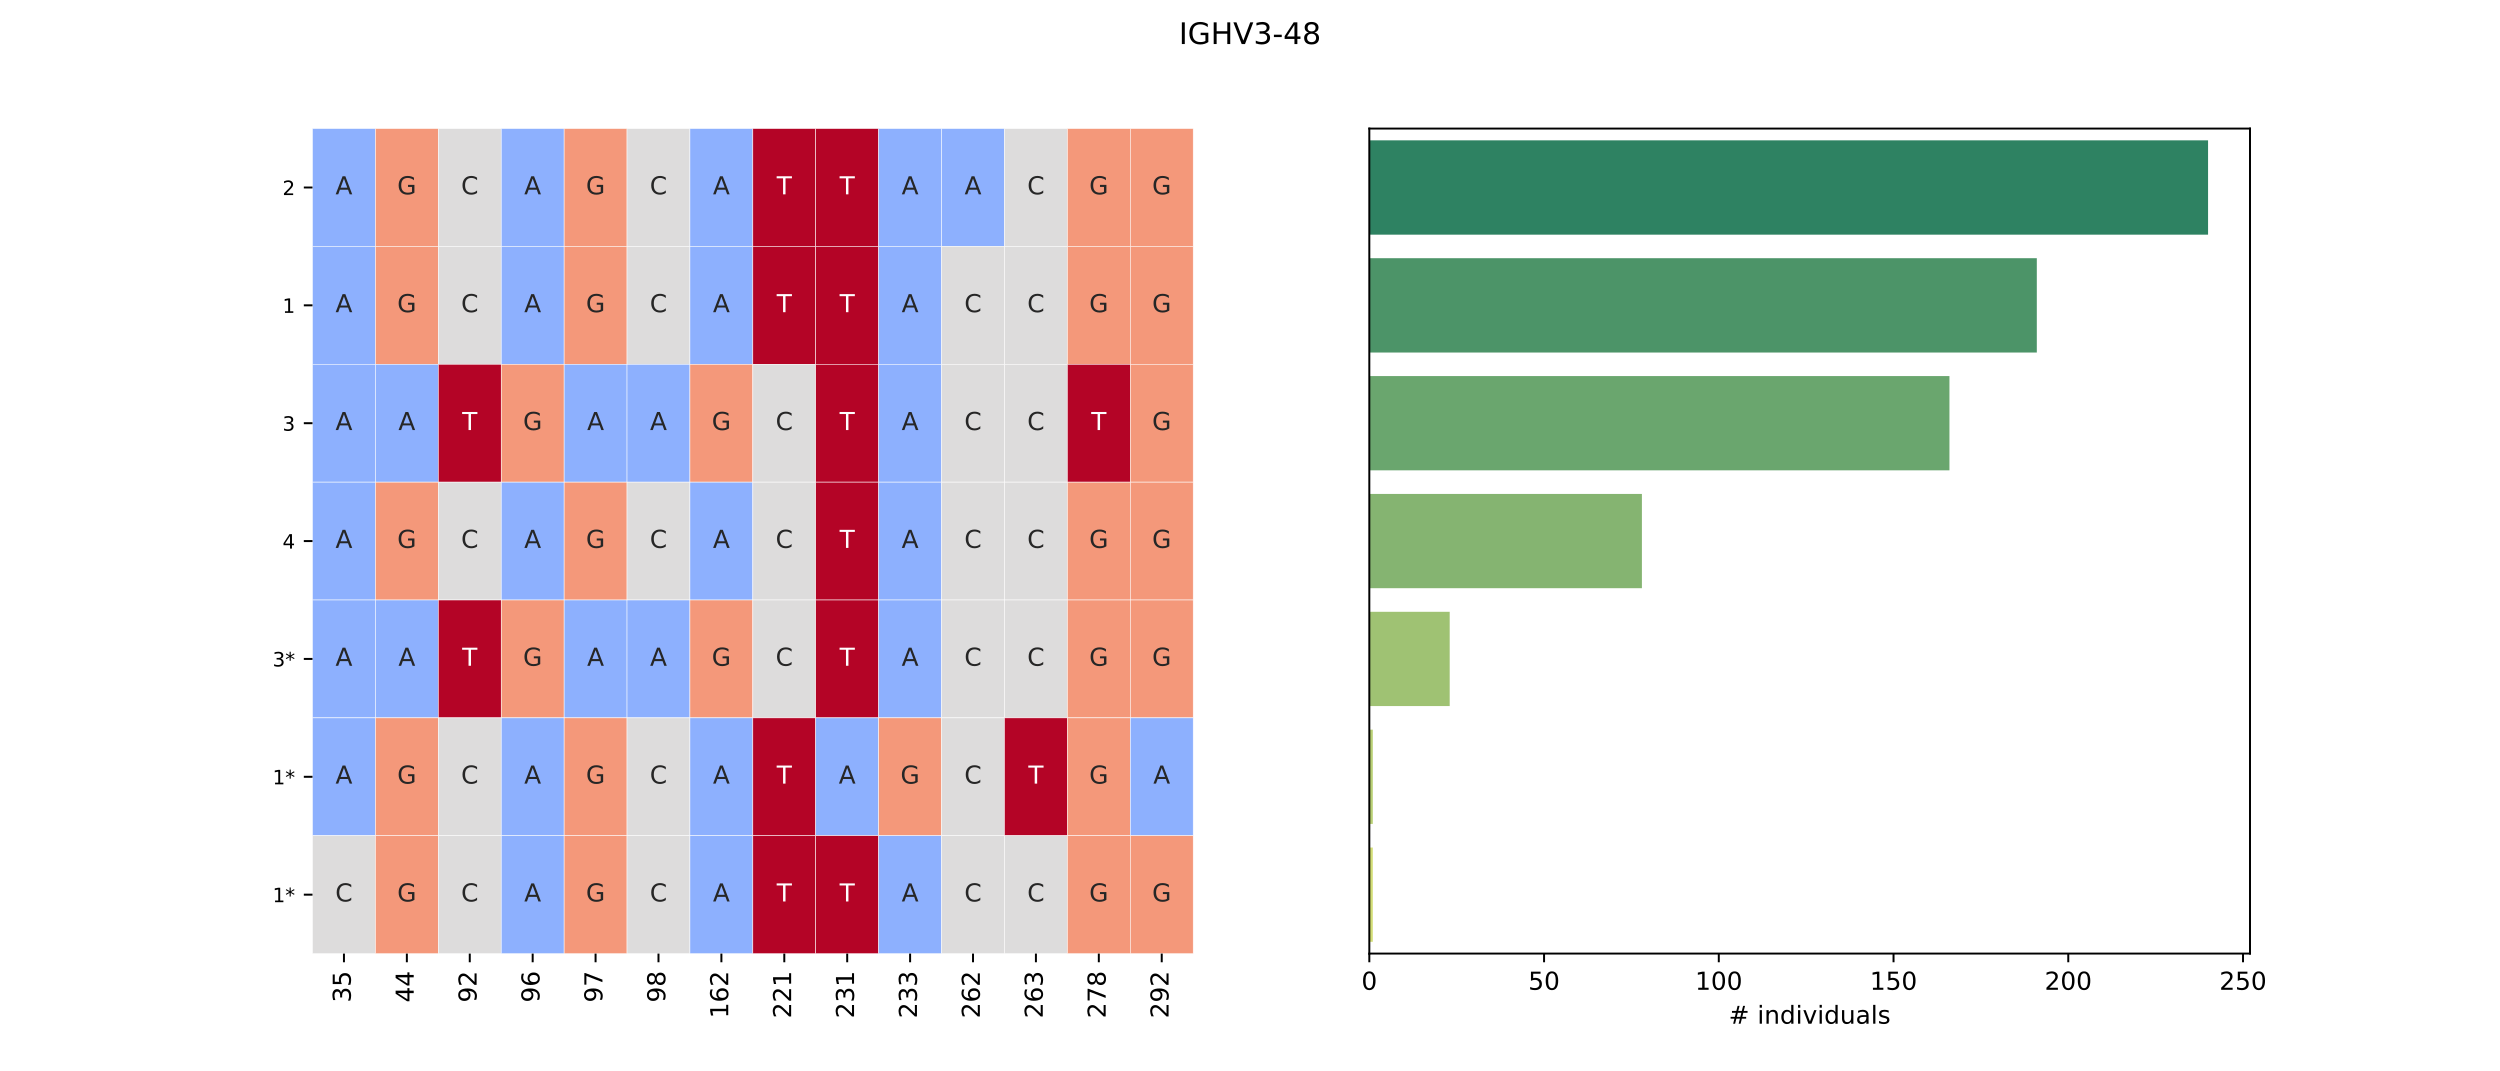<?xml version="1.0" encoding="utf-8" standalone="no"?>
<!DOCTYPE svg PUBLIC "-//W3C//DTD SVG 1.1//EN"
  "http://www.w3.org/Graphics/SVG/1.1/DTD/svg11.dtd">
<!-- Created with matplotlib (https://matplotlib.org/) -->
<svg height="432pt" version="1.1" viewBox="0 0 1008 432" width="1008pt" xmlns="http://www.w3.org/2000/svg" xmlns:xlink="http://www.w3.org/1999/xlink">
 <defs>
  <style type="text/css">*{stroke-linecap:butt;stroke-linejoin:round;}</style>
 </defs>
 <g id="figure_1">
  <g id="patch_1">
   <path d="M 0 432 
L 1008 432 
L 1008 0 
L 0 0 
z
" style="fill:#ffffff;"/>
  </g>
  <g id="axes_1">
   <g id="patch_2">
    <path d="M 126 384.48 
L 481.091 384.48 
L 481.091 51.84 
L 126 51.84 
z
" style="fill:#ffffff;"/>
   </g>
   <g id="QuadMesh_1">
    <path clip-path="url(#pf10fb136f9)" d="M 126 51.84 
L 151.364 51.84 
L 151.364 99.36 
L 126 99.36 
L 126 51.84 
" style="fill:#8db0fe;stroke:#ffffff;stroke-width:0.2;"/>
    <path clip-path="url(#pf10fb136f9)" d="M 151.364 51.84 
L 176.727 51.84 
L 176.727 99.36 
L 151.364 99.36 
L 151.364 51.84 
" style="fill:#f4987a;stroke:#ffffff;stroke-width:0.2;"/>
    <path clip-path="url(#pf10fb136f9)" d="M 176.727 51.84 
L 202.091 51.84 
L 202.091 99.36 
L 176.727 99.36 
L 176.727 51.84 
" style="fill:#dddcdc;stroke:#ffffff;stroke-width:0.2;"/>
    <path clip-path="url(#pf10fb136f9)" d="M 202.091 51.84 
L 227.455 51.84 
L 227.455 99.36 
L 202.091 99.36 
L 202.091 51.84 
" style="fill:#8db0fe;stroke:#ffffff;stroke-width:0.2;"/>
    <path clip-path="url(#pf10fb136f9)" d="M 227.455 51.84 
L 252.818 51.84 
L 252.818 99.36 
L 227.455 99.36 
L 227.455 51.84 
" style="fill:#f4987a;stroke:#ffffff;stroke-width:0.2;"/>
    <path clip-path="url(#pf10fb136f9)" d="M 252.818 51.84 
L 278.182 51.84 
L 278.182 99.36 
L 252.818 99.36 
L 252.818 51.84 
" style="fill:#dddcdc;stroke:#ffffff;stroke-width:0.2;"/>
    <path clip-path="url(#pf10fb136f9)" d="M 278.182 51.84 
L 303.545 51.84 
L 303.545 99.36 
L 278.182 99.36 
L 278.182 51.84 
" style="fill:#8db0fe;stroke:#ffffff;stroke-width:0.2;"/>
    <path clip-path="url(#pf10fb136f9)" d="M 303.545 51.84 
L 328.909 51.84 
L 328.909 99.36 
L 303.545 99.36 
L 303.545 51.84 
" style="fill:#b40426;stroke:#ffffff;stroke-width:0.2;"/>
    <path clip-path="url(#pf10fb136f9)" d="M 328.909 51.84 
L 354.273 51.84 
L 354.273 99.36 
L 328.909 99.36 
L 328.909 51.84 
" style="fill:#b40426;stroke:#ffffff;stroke-width:0.2;"/>
    <path clip-path="url(#pf10fb136f9)" d="M 354.273 51.84 
L 379.636 51.84 
L 379.636 99.36 
L 354.273 99.36 
L 354.273 51.84 
" style="fill:#8db0fe;stroke:#ffffff;stroke-width:0.2;"/>
    <path clip-path="url(#pf10fb136f9)" d="M 379.636 51.84 
L 405 51.84 
L 405 99.36 
L 379.636 99.36 
L 379.636 51.84 
" style="fill:#8db0fe;stroke:#ffffff;stroke-width:0.2;"/>
    <path clip-path="url(#pf10fb136f9)" d="M 405 51.84 
L 430.364 51.84 
L 430.364 99.36 
L 405 99.36 
L 405 51.84 
" style="fill:#dddcdc;stroke:#ffffff;stroke-width:0.2;"/>
    <path clip-path="url(#pf10fb136f9)" d="M 430.364 51.84 
L 455.727 51.84 
L 455.727 99.36 
L 430.364 99.36 
L 430.364 51.84 
" style="fill:#f4987a;stroke:#ffffff;stroke-width:0.2;"/>
    <path clip-path="url(#pf10fb136f9)" d="M 455.727 51.84 
L 481.091 51.84 
L 481.091 99.36 
L 455.727 99.36 
L 455.727 51.84 
" style="fill:#f4987a;stroke:#ffffff;stroke-width:0.2;"/>
    <path clip-path="url(#pf10fb136f9)" d="M 126 99.36 
L 151.364 99.36 
L 151.364 146.88 
L 126 146.88 
L 126 99.36 
" style="fill:#8db0fe;stroke:#ffffff;stroke-width:0.2;"/>
    <path clip-path="url(#pf10fb136f9)" d="M 151.364 99.36 
L 176.727 99.36 
L 176.727 146.88 
L 151.364 146.88 
L 151.364 99.36 
" style="fill:#f4987a;stroke:#ffffff;stroke-width:0.2;"/>
    <path clip-path="url(#pf10fb136f9)" d="M 176.727 99.36 
L 202.091 99.36 
L 202.091 146.88 
L 176.727 146.88 
L 176.727 99.36 
" style="fill:#dddcdc;stroke:#ffffff;stroke-width:0.2;"/>
    <path clip-path="url(#pf10fb136f9)" d="M 202.091 99.36 
L 227.455 99.36 
L 227.455 146.88 
L 202.091 146.88 
L 202.091 99.36 
" style="fill:#8db0fe;stroke:#ffffff;stroke-width:0.2;"/>
    <path clip-path="url(#pf10fb136f9)" d="M 227.455 99.36 
L 252.818 99.36 
L 252.818 146.88 
L 227.455 146.88 
L 227.455 99.36 
" style="fill:#f4987a;stroke:#ffffff;stroke-width:0.2;"/>
    <path clip-path="url(#pf10fb136f9)" d="M 252.818 99.36 
L 278.182 99.36 
L 278.182 146.88 
L 252.818 146.88 
L 252.818 99.36 
" style="fill:#dddcdc;stroke:#ffffff;stroke-width:0.2;"/>
    <path clip-path="url(#pf10fb136f9)" d="M 278.182 99.36 
L 303.545 99.36 
L 303.545 146.88 
L 278.182 146.88 
L 278.182 99.36 
" style="fill:#8db0fe;stroke:#ffffff;stroke-width:0.2;"/>
    <path clip-path="url(#pf10fb136f9)" d="M 303.545 99.36 
L 328.909 99.36 
L 328.909 146.88 
L 303.545 146.88 
L 303.545 99.36 
" style="fill:#b40426;stroke:#ffffff;stroke-width:0.2;"/>
    <path clip-path="url(#pf10fb136f9)" d="M 328.909 99.36 
L 354.273 99.36 
L 354.273 146.88 
L 328.909 146.88 
L 328.909 99.36 
" style="fill:#b40426;stroke:#ffffff;stroke-width:0.2;"/>
    <path clip-path="url(#pf10fb136f9)" d="M 354.273 99.36 
L 379.636 99.36 
L 379.636 146.88 
L 354.273 146.88 
L 354.273 99.36 
" style="fill:#8db0fe;stroke:#ffffff;stroke-width:0.2;"/>
    <path clip-path="url(#pf10fb136f9)" d="M 379.636 99.36 
L 405 99.36 
L 405 146.88 
L 379.636 146.88 
L 379.636 99.36 
" style="fill:#dddcdc;stroke:#ffffff;stroke-width:0.2;"/>
    <path clip-path="url(#pf10fb136f9)" d="M 405 99.36 
L 430.364 99.36 
L 430.364 146.88 
L 405 146.88 
L 405 99.36 
" style="fill:#dddcdc;stroke:#ffffff;stroke-width:0.2;"/>
    <path clip-path="url(#pf10fb136f9)" d="M 430.364 99.36 
L 455.727 99.36 
L 455.727 146.88 
L 430.364 146.88 
L 430.364 99.36 
" style="fill:#f4987a;stroke:#ffffff;stroke-width:0.2;"/>
    <path clip-path="url(#pf10fb136f9)" d="M 455.727 99.36 
L 481.091 99.36 
L 481.091 146.88 
L 455.727 146.88 
L 455.727 99.36 
" style="fill:#f4987a;stroke:#ffffff;stroke-width:0.2;"/>
    <path clip-path="url(#pf10fb136f9)" d="M 126 146.88 
L 151.364 146.88 
L 151.364 194.4 
L 126 194.4 
L 126 146.88 
" style="fill:#8db0fe;stroke:#ffffff;stroke-width:0.2;"/>
    <path clip-path="url(#pf10fb136f9)" d="M 151.364 146.88 
L 176.727 146.88 
L 176.727 194.4 
L 151.364 194.4 
L 151.364 146.88 
" style="fill:#8db0fe;stroke:#ffffff;stroke-width:0.2;"/>
    <path clip-path="url(#pf10fb136f9)" d="M 176.727 146.88 
L 202.091 146.88 
L 202.091 194.4 
L 176.727 194.4 
L 176.727 146.88 
" style="fill:#b40426;stroke:#ffffff;stroke-width:0.2;"/>
    <path clip-path="url(#pf10fb136f9)" d="M 202.091 146.88 
L 227.455 146.88 
L 227.455 194.4 
L 202.091 194.4 
L 202.091 146.88 
" style="fill:#f4987a;stroke:#ffffff;stroke-width:0.2;"/>
    <path clip-path="url(#pf10fb136f9)" d="M 227.455 146.88 
L 252.818 146.88 
L 252.818 194.4 
L 227.455 194.4 
L 227.455 146.88 
" style="fill:#8db0fe;stroke:#ffffff;stroke-width:0.2;"/>
    <path clip-path="url(#pf10fb136f9)" d="M 252.818 146.88 
L 278.182 146.88 
L 278.182 194.4 
L 252.818 194.4 
L 252.818 146.88 
" style="fill:#8db0fe;stroke:#ffffff;stroke-width:0.2;"/>
    <path clip-path="url(#pf10fb136f9)" d="M 278.182 146.88 
L 303.545 146.88 
L 303.545 194.4 
L 278.182 194.4 
L 278.182 146.88 
" style="fill:#f4987a;stroke:#ffffff;stroke-width:0.2;"/>
    <path clip-path="url(#pf10fb136f9)" d="M 303.545 146.88 
L 328.909 146.88 
L 328.909 194.4 
L 303.545 194.4 
L 303.545 146.88 
" style="fill:#dddcdc;stroke:#ffffff;stroke-width:0.2;"/>
    <path clip-path="url(#pf10fb136f9)" d="M 328.909 146.88 
L 354.273 146.88 
L 354.273 194.4 
L 328.909 194.4 
L 328.909 146.88 
" style="fill:#b40426;stroke:#ffffff;stroke-width:0.2;"/>
    <path clip-path="url(#pf10fb136f9)" d="M 354.273 146.88 
L 379.636 146.88 
L 379.636 194.4 
L 354.273 194.4 
L 354.273 146.88 
" style="fill:#8db0fe;stroke:#ffffff;stroke-width:0.2;"/>
    <path clip-path="url(#pf10fb136f9)" d="M 379.636 146.88 
L 405 146.88 
L 405 194.4 
L 379.636 194.4 
L 379.636 146.88 
" style="fill:#dddcdc;stroke:#ffffff;stroke-width:0.2;"/>
    <path clip-path="url(#pf10fb136f9)" d="M 405 146.88 
L 430.364 146.88 
L 430.364 194.4 
L 405 194.4 
L 405 146.88 
" style="fill:#dddcdc;stroke:#ffffff;stroke-width:0.2;"/>
    <path clip-path="url(#pf10fb136f9)" d="M 430.364 146.88 
L 455.727 146.88 
L 455.727 194.4 
L 430.364 194.4 
L 430.364 146.88 
" style="fill:#b40426;stroke:#ffffff;stroke-width:0.2;"/>
    <path clip-path="url(#pf10fb136f9)" d="M 455.727 146.88 
L 481.091 146.88 
L 481.091 194.4 
L 455.727 194.4 
L 455.727 146.88 
" style="fill:#f4987a;stroke:#ffffff;stroke-width:0.2;"/>
    <path clip-path="url(#pf10fb136f9)" d="M 126 194.4 
L 151.364 194.4 
L 151.364 241.92 
L 126 241.92 
L 126 194.4 
" style="fill:#8db0fe;stroke:#ffffff;stroke-width:0.2;"/>
    <path clip-path="url(#pf10fb136f9)" d="M 151.364 194.4 
L 176.727 194.4 
L 176.727 241.92 
L 151.364 241.92 
L 151.364 194.4 
" style="fill:#f4987a;stroke:#ffffff;stroke-width:0.2;"/>
    <path clip-path="url(#pf10fb136f9)" d="M 176.727 194.4 
L 202.091 194.4 
L 202.091 241.92 
L 176.727 241.92 
L 176.727 194.4 
" style="fill:#dddcdc;stroke:#ffffff;stroke-width:0.2;"/>
    <path clip-path="url(#pf10fb136f9)" d="M 202.091 194.4 
L 227.455 194.4 
L 227.455 241.92 
L 202.091 241.92 
L 202.091 194.4 
" style="fill:#8db0fe;stroke:#ffffff;stroke-width:0.2;"/>
    <path clip-path="url(#pf10fb136f9)" d="M 227.455 194.4 
L 252.818 194.4 
L 252.818 241.92 
L 227.455 241.92 
L 227.455 194.4 
" style="fill:#f4987a;stroke:#ffffff;stroke-width:0.2;"/>
    <path clip-path="url(#pf10fb136f9)" d="M 252.818 194.4 
L 278.182 194.4 
L 278.182 241.92 
L 252.818 241.92 
L 252.818 194.4 
" style="fill:#dddcdc;stroke:#ffffff;stroke-width:0.2;"/>
    <path clip-path="url(#pf10fb136f9)" d="M 278.182 194.4 
L 303.545 194.4 
L 303.545 241.92 
L 278.182 241.92 
L 278.182 194.4 
" style="fill:#8db0fe;stroke:#ffffff;stroke-width:0.2;"/>
    <path clip-path="url(#pf10fb136f9)" d="M 303.545 194.4 
L 328.909 194.4 
L 328.909 241.92 
L 303.545 241.92 
L 303.545 194.4 
" style="fill:#dddcdc;stroke:#ffffff;stroke-width:0.2;"/>
    <path clip-path="url(#pf10fb136f9)" d="M 328.909 194.4 
L 354.273 194.4 
L 354.273 241.92 
L 328.909 241.92 
L 328.909 194.4 
" style="fill:#b40426;stroke:#ffffff;stroke-width:0.2;"/>
    <path clip-path="url(#pf10fb136f9)" d="M 354.273 194.4 
L 379.636 194.4 
L 379.636 241.92 
L 354.273 241.92 
L 354.273 194.4 
" style="fill:#8db0fe;stroke:#ffffff;stroke-width:0.2;"/>
    <path clip-path="url(#pf10fb136f9)" d="M 379.636 194.4 
L 405 194.4 
L 405 241.92 
L 379.636 241.92 
L 379.636 194.4 
" style="fill:#dddcdc;stroke:#ffffff;stroke-width:0.2;"/>
    <path clip-path="url(#pf10fb136f9)" d="M 405 194.4 
L 430.364 194.4 
L 430.364 241.92 
L 405 241.92 
L 405 194.4 
" style="fill:#dddcdc;stroke:#ffffff;stroke-width:0.2;"/>
    <path clip-path="url(#pf10fb136f9)" d="M 430.364 194.4 
L 455.727 194.4 
L 455.727 241.92 
L 430.364 241.92 
L 430.364 194.4 
" style="fill:#f4987a;stroke:#ffffff;stroke-width:0.2;"/>
    <path clip-path="url(#pf10fb136f9)" d="M 455.727 194.4 
L 481.091 194.4 
L 481.091 241.92 
L 455.727 241.92 
L 455.727 194.4 
" style="fill:#f4987a;stroke:#ffffff;stroke-width:0.2;"/>
    <path clip-path="url(#pf10fb136f9)" d="M 126 241.92 
L 151.364 241.92 
L 151.364 289.44 
L 126 289.44 
L 126 241.92 
" style="fill:#8db0fe;stroke:#ffffff;stroke-width:0.2;"/>
    <path clip-path="url(#pf10fb136f9)" d="M 151.364 241.92 
L 176.727 241.92 
L 176.727 289.44 
L 151.364 289.44 
L 151.364 241.92 
" style="fill:#8db0fe;stroke:#ffffff;stroke-width:0.2;"/>
    <path clip-path="url(#pf10fb136f9)" d="M 176.727 241.92 
L 202.091 241.92 
L 202.091 289.44 
L 176.727 289.44 
L 176.727 241.92 
" style="fill:#b40426;stroke:#ffffff;stroke-width:0.2;"/>
    <path clip-path="url(#pf10fb136f9)" d="M 202.091 241.92 
L 227.455 241.92 
L 227.455 289.44 
L 202.091 289.44 
L 202.091 241.92 
" style="fill:#f4987a;stroke:#ffffff;stroke-width:0.2;"/>
    <path clip-path="url(#pf10fb136f9)" d="M 227.455 241.92 
L 252.818 241.92 
L 252.818 289.44 
L 227.455 289.44 
L 227.455 241.92 
" style="fill:#8db0fe;stroke:#ffffff;stroke-width:0.2;"/>
    <path clip-path="url(#pf10fb136f9)" d="M 252.818 241.92 
L 278.182 241.92 
L 278.182 289.44 
L 252.818 289.44 
L 252.818 241.92 
" style="fill:#8db0fe;stroke:#ffffff;stroke-width:0.2;"/>
    <path clip-path="url(#pf10fb136f9)" d="M 278.182 241.92 
L 303.545 241.92 
L 303.545 289.44 
L 278.182 289.44 
L 278.182 241.92 
" style="fill:#f4987a;stroke:#ffffff;stroke-width:0.2;"/>
    <path clip-path="url(#pf10fb136f9)" d="M 303.545 241.92 
L 328.909 241.92 
L 328.909 289.44 
L 303.545 289.44 
L 303.545 241.92 
" style="fill:#dddcdc;stroke:#ffffff;stroke-width:0.2;"/>
    <path clip-path="url(#pf10fb136f9)" d="M 328.909 241.92 
L 354.273 241.92 
L 354.273 289.44 
L 328.909 289.44 
L 328.909 241.92 
" style="fill:#b40426;stroke:#ffffff;stroke-width:0.2;"/>
    <path clip-path="url(#pf10fb136f9)" d="M 354.273 241.92 
L 379.636 241.92 
L 379.636 289.44 
L 354.273 289.44 
L 354.273 241.92 
" style="fill:#8db0fe;stroke:#ffffff;stroke-width:0.2;"/>
    <path clip-path="url(#pf10fb136f9)" d="M 379.636 241.92 
L 405 241.92 
L 405 289.44 
L 379.636 289.44 
L 379.636 241.92 
" style="fill:#dddcdc;stroke:#ffffff;stroke-width:0.2;"/>
    <path clip-path="url(#pf10fb136f9)" d="M 405 241.92 
L 430.364 241.92 
L 430.364 289.44 
L 405 289.44 
L 405 241.92 
" style="fill:#dddcdc;stroke:#ffffff;stroke-width:0.2;"/>
    <path clip-path="url(#pf10fb136f9)" d="M 430.364 241.92 
L 455.727 241.92 
L 455.727 289.44 
L 430.364 289.44 
L 430.364 241.92 
" style="fill:#f4987a;stroke:#ffffff;stroke-width:0.2;"/>
    <path clip-path="url(#pf10fb136f9)" d="M 455.727 241.92 
L 481.091 241.92 
L 481.091 289.44 
L 455.727 289.44 
L 455.727 241.92 
" style="fill:#f4987a;stroke:#ffffff;stroke-width:0.2;"/>
    <path clip-path="url(#pf10fb136f9)" d="M 126 289.44 
L 151.364 289.44 
L 151.364 336.96 
L 126 336.96 
L 126 289.44 
" style="fill:#8db0fe;stroke:#ffffff;stroke-width:0.2;"/>
    <path clip-path="url(#pf10fb136f9)" d="M 151.364 289.44 
L 176.727 289.44 
L 176.727 336.96 
L 151.364 336.96 
L 151.364 289.44 
" style="fill:#f4987a;stroke:#ffffff;stroke-width:0.2;"/>
    <path clip-path="url(#pf10fb136f9)" d="M 176.727 289.44 
L 202.091 289.44 
L 202.091 336.96 
L 176.727 336.96 
L 176.727 289.44 
" style="fill:#dddcdc;stroke:#ffffff;stroke-width:0.2;"/>
    <path clip-path="url(#pf10fb136f9)" d="M 202.091 289.44 
L 227.455 289.44 
L 227.455 336.96 
L 202.091 336.96 
L 202.091 289.44 
" style="fill:#8db0fe;stroke:#ffffff;stroke-width:0.2;"/>
    <path clip-path="url(#pf10fb136f9)" d="M 227.455 289.44 
L 252.818 289.44 
L 252.818 336.96 
L 227.455 336.96 
L 227.455 289.44 
" style="fill:#f4987a;stroke:#ffffff;stroke-width:0.2;"/>
    <path clip-path="url(#pf10fb136f9)" d="M 252.818 289.44 
L 278.182 289.44 
L 278.182 336.96 
L 252.818 336.96 
L 252.818 289.44 
" style="fill:#dddcdc;stroke:#ffffff;stroke-width:0.2;"/>
    <path clip-path="url(#pf10fb136f9)" d="M 278.182 289.44 
L 303.545 289.44 
L 303.545 336.96 
L 278.182 336.96 
L 278.182 289.44 
" style="fill:#8db0fe;stroke:#ffffff;stroke-width:0.2;"/>
    <path clip-path="url(#pf10fb136f9)" d="M 303.545 289.44 
L 328.909 289.44 
L 328.909 336.96 
L 303.545 336.96 
L 303.545 289.44 
" style="fill:#b40426;stroke:#ffffff;stroke-width:0.2;"/>
    <path clip-path="url(#pf10fb136f9)" d="M 328.909 289.44 
L 354.273 289.44 
L 354.273 336.96 
L 328.909 336.96 
L 328.909 289.44 
" style="fill:#8db0fe;stroke:#ffffff;stroke-width:0.2;"/>
    <path clip-path="url(#pf10fb136f9)" d="M 354.273 289.44 
L 379.636 289.44 
L 379.636 336.96 
L 354.273 336.96 
L 354.273 289.44 
" style="fill:#f4987a;stroke:#ffffff;stroke-width:0.2;"/>
    <path clip-path="url(#pf10fb136f9)" d="M 379.636 289.44 
L 405 289.44 
L 405 336.96 
L 379.636 336.96 
L 379.636 289.44 
" style="fill:#dddcdc;stroke:#ffffff;stroke-width:0.2;"/>
    <path clip-path="url(#pf10fb136f9)" d="M 405 289.44 
L 430.364 289.44 
L 430.364 336.96 
L 405 336.96 
L 405 289.44 
" style="fill:#b40426;stroke:#ffffff;stroke-width:0.2;"/>
    <path clip-path="url(#pf10fb136f9)" d="M 430.364 289.44 
L 455.727 289.44 
L 455.727 336.96 
L 430.364 336.96 
L 430.364 289.44 
" style="fill:#f4987a;stroke:#ffffff;stroke-width:0.2;"/>
    <path clip-path="url(#pf10fb136f9)" d="M 455.727 289.44 
L 481.091 289.44 
L 481.091 336.96 
L 455.727 336.96 
L 455.727 289.44 
" style="fill:#8db0fe;stroke:#ffffff;stroke-width:0.2;"/>
    <path clip-path="url(#pf10fb136f9)" d="M 126 336.96 
L 151.364 336.96 
L 151.364 384.48 
L 126 384.48 
L 126 336.96 
" style="fill:#dddcdc;stroke:#ffffff;stroke-width:0.2;"/>
    <path clip-path="url(#pf10fb136f9)" d="M 151.364 336.96 
L 176.727 336.96 
L 176.727 384.48 
L 151.364 384.48 
L 151.364 336.96 
" style="fill:#f4987a;stroke:#ffffff;stroke-width:0.2;"/>
    <path clip-path="url(#pf10fb136f9)" d="M 176.727 336.96 
L 202.091 336.96 
L 202.091 384.48 
L 176.727 384.48 
L 176.727 336.96 
" style="fill:#dddcdc;stroke:#ffffff;stroke-width:0.2;"/>
    <path clip-path="url(#pf10fb136f9)" d="M 202.091 336.96 
L 227.455 336.96 
L 227.455 384.48 
L 202.091 384.48 
L 202.091 336.96 
" style="fill:#8db0fe;stroke:#ffffff;stroke-width:0.2;"/>
    <path clip-path="url(#pf10fb136f9)" d="M 227.455 336.96 
L 252.818 336.96 
L 252.818 384.48 
L 227.455 384.48 
L 227.455 336.96 
" style="fill:#f4987a;stroke:#ffffff;stroke-width:0.2;"/>
    <path clip-path="url(#pf10fb136f9)" d="M 252.818 336.96 
L 278.182 336.96 
L 278.182 384.48 
L 252.818 384.48 
L 252.818 336.96 
" style="fill:#dddcdc;stroke:#ffffff;stroke-width:0.2;"/>
    <path clip-path="url(#pf10fb136f9)" d="M 278.182 336.96 
L 303.545 336.96 
L 303.545 384.48 
L 278.182 384.48 
L 278.182 336.96 
" style="fill:#8db0fe;stroke:#ffffff;stroke-width:0.2;"/>
    <path clip-path="url(#pf10fb136f9)" d="M 303.545 336.96 
L 328.909 336.96 
L 328.909 384.48 
L 303.545 384.48 
L 303.545 336.96 
" style="fill:#b40426;stroke:#ffffff;stroke-width:0.2;"/>
    <path clip-path="url(#pf10fb136f9)" d="M 328.909 336.96 
L 354.273 336.96 
L 354.273 384.48 
L 328.909 384.48 
L 328.909 336.96 
" style="fill:#b40426;stroke:#ffffff;stroke-width:0.2;"/>
    <path clip-path="url(#pf10fb136f9)" d="M 354.273 336.96 
L 379.636 336.96 
L 379.636 384.48 
L 354.273 384.48 
L 354.273 336.96 
" style="fill:#8db0fe;stroke:#ffffff;stroke-width:0.2;"/>
    <path clip-path="url(#pf10fb136f9)" d="M 379.636 336.96 
L 405 336.96 
L 405 384.48 
L 379.636 384.48 
L 379.636 336.96 
" style="fill:#dddcdc;stroke:#ffffff;stroke-width:0.2;"/>
    <path clip-path="url(#pf10fb136f9)" d="M 405 336.96 
L 430.364 336.96 
L 430.364 384.48 
L 405 384.48 
L 405 336.96 
" style="fill:#dddcdc;stroke:#ffffff;stroke-width:0.2;"/>
    <path clip-path="url(#pf10fb136f9)" d="M 430.364 336.96 
L 455.727 336.96 
L 455.727 384.48 
L 430.364 384.48 
L 430.364 336.96 
" style="fill:#f4987a;stroke:#ffffff;stroke-width:0.2;"/>
    <path clip-path="url(#pf10fb136f9)" d="M 455.727 336.96 
L 481.091 336.96 
L 481.091 384.48 
L 455.727 384.48 
L 455.727 336.96 
" style="fill:#f4987a;stroke:#ffffff;stroke-width:0.2;"/>
   </g>
   <g id="matplotlib.axis_1">
    <g id="xtick_1">
     <g id="line2d_1">
      <defs>
       <path d="M 0 0 
L 0 3.5 
" id="m5ed5eab582" style="stroke:#000000;stroke-width:0.8;"/>
      </defs>
      <g>
       <use style="stroke:#000000;stroke-width:0.8;" x="138.682" xlink:href="#m5ed5eab582" y="384.48"/>
      </g>
     </g>
     <g id="text_1">
      <!-- 35 -->
      <g transform="translate(141.441 404.205)rotate(-90)scale(0.1 -0.1)">
       <defs>
        <path d="M 40.578 39.312 
Q 47.656 37.797 51.625 33 
Q 55.609 28.219 55.609 21.188 
Q 55.609 10.406 48.188 4.484 
Q 40.766 -1.422 27.094 -1.422 
Q 22.516 -1.422 17.656 -0.516 
Q 12.797 0.391 7.625 2.203 
L 7.625 11.719 
Q 11.719 9.328 16.594 8.109 
Q 21.484 6.891 26.812 6.891 
Q 36.078 6.891 40.938 10.547 
Q 45.797 14.203 45.797 21.188 
Q 45.797 27.641 41.281 31.266 
Q 36.766 34.906 28.719 34.906 
L 20.219 34.906 
L 20.219 43.016 
L 29.109 43.016 
Q 36.375 43.016 40.234 45.922 
Q 44.094 48.828 44.094 54.297 
Q 44.094 59.906 40.109 62.906 
Q 36.141 65.922 28.719 65.922 
Q 24.656 65.922 20.016 65.031 
Q 15.375 64.156 9.812 62.312 
L 9.812 71.094 
Q 15.438 72.656 20.344 73.438 
Q 25.25 74.219 29.594 74.219 
Q 40.828 74.219 47.359 69.109 
Q 53.906 64.016 53.906 55.328 
Q 53.906 49.266 50.438 45.094 
Q 46.969 40.922 40.578 39.312 
z
" id="DejaVuSans-51"/>
        <path d="M 10.797 72.906 
L 49.516 72.906 
L 49.516 64.594 
L 19.828 64.594 
L 19.828 46.734 
Q 21.969 47.469 24.109 47.828 
Q 26.266 48.188 28.422 48.188 
Q 40.625 48.188 47.75 41.5 
Q 54.891 34.812 54.891 23.391 
Q 54.891 11.625 47.562 5.094 
Q 40.234 -1.422 26.906 -1.422 
Q 22.312 -1.422 17.547 -0.641 
Q 12.797 0.141 7.719 1.703 
L 7.719 11.625 
Q 12.109 9.234 16.797 8.062 
Q 21.484 6.891 26.703 6.891 
Q 35.156 6.891 40.078 11.328 
Q 45.016 15.766 45.016 23.391 
Q 45.016 31 40.078 35.438 
Q 35.156 39.891 26.703 39.891 
Q 22.75 39.891 18.812 39.016 
Q 14.891 38.141 10.797 36.281 
z
" id="DejaVuSans-53"/>
       </defs>
       <use xlink:href="#DejaVuSans-51"/>
       <use x="63.623" xlink:href="#DejaVuSans-53"/>
      </g>
     </g>
    </g>
    <g id="xtick_2">
     <g id="line2d_2">
      <g>
       <use style="stroke:#000000;stroke-width:0.8;" x="164.045" xlink:href="#m5ed5eab582" y="384.48"/>
      </g>
     </g>
     <g id="text_2">
      <!-- 44 -->
      <g transform="translate(166.805 404.205)rotate(-90)scale(0.1 -0.1)">
       <defs>
        <path d="M 37.797 64.312 
L 12.891 25.391 
L 37.797 25.391 
z
M 35.203 72.906 
L 47.609 72.906 
L 47.609 25.391 
L 58.016 25.391 
L 58.016 17.188 
L 47.609 17.188 
L 47.609 0 
L 37.797 0 
L 37.797 17.188 
L 4.891 17.188 
L 4.891 26.703 
z
" id="DejaVuSans-52"/>
       </defs>
       <use xlink:href="#DejaVuSans-52"/>
       <use x="63.623" xlink:href="#DejaVuSans-52"/>
      </g>
     </g>
    </g>
    <g id="xtick_3">
     <g id="line2d_3">
      <g>
       <use style="stroke:#000000;stroke-width:0.8;" x="189.409" xlink:href="#m5ed5eab582" y="384.48"/>
      </g>
     </g>
     <g id="text_3">
      <!-- 92 -->
      <g transform="translate(192.168 404.205)rotate(-90)scale(0.1 -0.1)">
       <defs>
        <path d="M 10.984 1.516 
L 10.984 10.5 
Q 14.703 8.734 18.5 7.812 
Q 22.312 6.891 25.984 6.891 
Q 35.75 6.891 40.891 13.453 
Q 46.047 20.016 46.781 33.406 
Q 43.953 29.203 39.594 26.953 
Q 35.25 24.703 29.984 24.703 
Q 19.047 24.703 12.672 31.312 
Q 6.297 37.938 6.297 49.422 
Q 6.297 60.641 12.938 67.422 
Q 19.578 74.219 30.609 74.219 
Q 43.266 74.219 49.922 64.516 
Q 56.594 54.828 56.594 36.375 
Q 56.594 19.141 48.406 8.859 
Q 40.234 -1.422 26.422 -1.422 
Q 22.703 -1.422 18.891 -0.688 
Q 15.094 0.047 10.984 1.516 
z
M 30.609 32.422 
Q 37.25 32.422 41.125 36.953 
Q 45.016 41.5 45.016 49.422 
Q 45.016 57.281 41.125 61.844 
Q 37.25 66.406 30.609 66.406 
Q 23.969 66.406 20.094 61.844 
Q 16.219 57.281 16.219 49.422 
Q 16.219 41.5 20.094 36.953 
Q 23.969 32.422 30.609 32.422 
z
" id="DejaVuSans-57"/>
        <path d="M 19.188 8.297 
L 53.609 8.297 
L 53.609 0 
L 7.328 0 
L 7.328 8.297 
Q 12.938 14.109 22.625 23.891 
Q 32.328 33.688 34.812 36.531 
Q 39.547 41.844 41.422 45.531 
Q 43.312 49.219 43.312 52.781 
Q 43.312 58.594 39.234 62.25 
Q 35.156 65.922 28.609 65.922 
Q 23.969 65.922 18.812 64.312 
Q 13.672 62.703 7.812 59.422 
L 7.812 69.391 
Q 13.766 71.781 18.938 73 
Q 24.125 74.219 28.422 74.219 
Q 39.75 74.219 46.484 68.547 
Q 53.219 62.891 53.219 53.422 
Q 53.219 48.922 51.531 44.891 
Q 49.859 40.875 45.406 35.406 
Q 44.188 33.984 37.641 27.219 
Q 31.109 20.453 19.188 8.297 
z
" id="DejaVuSans-50"/>
       </defs>
       <use xlink:href="#DejaVuSans-57"/>
       <use x="63.623" xlink:href="#DejaVuSans-50"/>
      </g>
     </g>
    </g>
    <g id="xtick_4">
     <g id="line2d_4">
      <g>
       <use style="stroke:#000000;stroke-width:0.8;" x="214.773" xlink:href="#m5ed5eab582" y="384.48"/>
      </g>
     </g>
     <g id="text_4">
      <!-- 96 -->
      <g transform="translate(217.532 404.205)rotate(-90)scale(0.1 -0.1)">
       <defs>
        <path d="M 33.016 40.375 
Q 26.375 40.375 22.484 35.828 
Q 18.609 31.297 18.609 23.391 
Q 18.609 15.531 22.484 10.953 
Q 26.375 6.391 33.016 6.391 
Q 39.656 6.391 43.531 10.953 
Q 47.406 15.531 47.406 23.391 
Q 47.406 31.297 43.531 35.828 
Q 39.656 40.375 33.016 40.375 
z
M 52.594 71.297 
L 52.594 62.312 
Q 48.875 64.062 45.094 64.984 
Q 41.312 65.922 37.594 65.922 
Q 27.828 65.922 22.672 59.328 
Q 17.531 52.734 16.797 39.406 
Q 19.672 43.656 24.016 45.922 
Q 28.375 48.188 33.594 48.188 
Q 44.578 48.188 50.953 41.516 
Q 57.328 34.859 57.328 23.391 
Q 57.328 12.156 50.688 5.359 
Q 44.047 -1.422 33.016 -1.422 
Q 20.359 -1.422 13.672 8.266 
Q 6.984 17.969 6.984 36.375 
Q 6.984 53.656 15.188 63.938 
Q 23.391 74.219 37.203 74.219 
Q 40.922 74.219 44.703 73.484 
Q 48.484 72.75 52.594 71.297 
z
" id="DejaVuSans-54"/>
       </defs>
       <use xlink:href="#DejaVuSans-57"/>
       <use x="63.623" xlink:href="#DejaVuSans-54"/>
      </g>
     </g>
    </g>
    <g id="xtick_5">
     <g id="line2d_5">
      <g>
       <use style="stroke:#000000;stroke-width:0.8;" x="240.136" xlink:href="#m5ed5eab582" y="384.48"/>
      </g>
     </g>
     <g id="text_5">
      <!-- 97 -->
      <g transform="translate(242.896 404.205)rotate(-90)scale(0.1 -0.1)">
       <defs>
        <path d="M 8.203 72.906 
L 55.078 72.906 
L 55.078 68.703 
L 28.609 0 
L 18.312 0 
L 43.219 64.594 
L 8.203 64.594 
z
" id="DejaVuSans-55"/>
       </defs>
       <use xlink:href="#DejaVuSans-57"/>
       <use x="63.623" xlink:href="#DejaVuSans-55"/>
      </g>
     </g>
    </g>
    <g id="xtick_6">
     <g id="line2d_6">
      <g>
       <use style="stroke:#000000;stroke-width:0.8;" x="265.5" xlink:href="#m5ed5eab582" y="384.48"/>
      </g>
     </g>
     <g id="text_6">
      <!-- 98 -->
      <g transform="translate(268.259 404.205)rotate(-90)scale(0.1 -0.1)">
       <defs>
        <path d="M 31.781 34.625 
Q 24.75 34.625 20.719 30.859 
Q 16.703 27.094 16.703 20.516 
Q 16.703 13.922 20.719 10.156 
Q 24.75 6.391 31.781 6.391 
Q 38.812 6.391 42.859 10.172 
Q 46.922 13.969 46.922 20.516 
Q 46.922 27.094 42.891 30.859 
Q 38.875 34.625 31.781 34.625 
z
M 21.922 38.812 
Q 15.578 40.375 12.031 44.719 
Q 8.5 49.078 8.5 55.328 
Q 8.5 64.062 14.719 69.141 
Q 20.953 74.219 31.781 74.219 
Q 42.672 74.219 48.875 69.141 
Q 55.078 64.062 55.078 55.328 
Q 55.078 49.078 51.531 44.719 
Q 48 40.375 41.703 38.812 
Q 48.828 37.156 52.797 32.312 
Q 56.781 27.484 56.781 20.516 
Q 56.781 9.906 50.312 4.234 
Q 43.844 -1.422 31.781 -1.422 
Q 19.734 -1.422 13.25 4.234 
Q 6.781 9.906 6.781 20.516 
Q 6.781 27.484 10.781 32.312 
Q 14.797 37.156 21.922 38.812 
z
M 18.312 54.391 
Q 18.312 48.734 21.844 45.562 
Q 25.391 42.391 31.781 42.391 
Q 38.141 42.391 41.719 45.562 
Q 45.312 48.734 45.312 54.391 
Q 45.312 60.062 41.719 63.234 
Q 38.141 66.406 31.781 66.406 
Q 25.391 66.406 21.844 63.234 
Q 18.312 60.062 18.312 54.391 
z
" id="DejaVuSans-56"/>
       </defs>
       <use xlink:href="#DejaVuSans-57"/>
       <use x="63.623" xlink:href="#DejaVuSans-56"/>
      </g>
     </g>
    </g>
    <g id="xtick_7">
     <g id="line2d_7">
      <g>
       <use style="stroke:#000000;stroke-width:0.8;" x="290.864" xlink:href="#m5ed5eab582" y="384.48"/>
      </g>
     </g>
     <g id="text_7">
      <!-- 162 -->
      <g transform="translate(293.623 410.567)rotate(-90)scale(0.1 -0.1)">
       <defs>
        <path d="M 12.406 8.297 
L 28.516 8.297 
L 28.516 63.922 
L 10.984 60.406 
L 10.984 69.391 
L 28.422 72.906 
L 38.281 72.906 
L 38.281 8.297 
L 54.391 8.297 
L 54.391 0 
L 12.406 0 
z
" id="DejaVuSans-49"/>
       </defs>
       <use xlink:href="#DejaVuSans-49"/>
       <use x="63.623" xlink:href="#DejaVuSans-54"/>
       <use x="127.246" xlink:href="#DejaVuSans-50"/>
      </g>
     </g>
    </g>
    <g id="xtick_8">
     <g id="line2d_8">
      <g>
       <use style="stroke:#000000;stroke-width:0.8;" x="316.227" xlink:href="#m5ed5eab582" y="384.48"/>
      </g>
     </g>
     <g id="text_8">
      <!-- 221 -->
      <g transform="translate(318.987 410.567)rotate(-90)scale(0.1 -0.1)">
       <use xlink:href="#DejaVuSans-50"/>
       <use x="63.623" xlink:href="#DejaVuSans-50"/>
       <use x="127.246" xlink:href="#DejaVuSans-49"/>
      </g>
     </g>
    </g>
    <g id="xtick_9">
     <g id="line2d_9">
      <g>
       <use style="stroke:#000000;stroke-width:0.8;" x="341.591" xlink:href="#m5ed5eab582" y="384.48"/>
      </g>
     </g>
     <g id="text_9">
      <!-- 231 -->
      <g transform="translate(344.35 410.567)rotate(-90)scale(0.1 -0.1)">
       <use xlink:href="#DejaVuSans-50"/>
       <use x="63.623" xlink:href="#DejaVuSans-51"/>
       <use x="127.246" xlink:href="#DejaVuSans-49"/>
      </g>
     </g>
    </g>
    <g id="xtick_10">
     <g id="line2d_10">
      <g>
       <use style="stroke:#000000;stroke-width:0.8;" x="366.955" xlink:href="#m5ed5eab582" y="384.48"/>
      </g>
     </g>
     <g id="text_10">
      <!-- 233 -->
      <g transform="translate(369.714 410.567)rotate(-90)scale(0.1 -0.1)">
       <use xlink:href="#DejaVuSans-50"/>
       <use x="63.623" xlink:href="#DejaVuSans-51"/>
       <use x="127.246" xlink:href="#DejaVuSans-51"/>
      </g>
     </g>
    </g>
    <g id="xtick_11">
     <g id="line2d_11">
      <g>
       <use style="stroke:#000000;stroke-width:0.8;" x="392.318" xlink:href="#m5ed5eab582" y="384.48"/>
      </g>
     </g>
     <g id="text_11">
      <!-- 262 -->
      <g transform="translate(395.078 410.567)rotate(-90)scale(0.1 -0.1)">
       <use xlink:href="#DejaVuSans-50"/>
       <use x="63.623" xlink:href="#DejaVuSans-54"/>
       <use x="127.246" xlink:href="#DejaVuSans-50"/>
      </g>
     </g>
    </g>
    <g id="xtick_12">
     <g id="line2d_12">
      <g>
       <use style="stroke:#000000;stroke-width:0.8;" x="417.682" xlink:href="#m5ed5eab582" y="384.48"/>
      </g>
     </g>
     <g id="text_12">
      <!-- 263 -->
      <g transform="translate(420.441 410.567)rotate(-90)scale(0.1 -0.1)">
       <use xlink:href="#DejaVuSans-50"/>
       <use x="63.623" xlink:href="#DejaVuSans-54"/>
       <use x="127.246" xlink:href="#DejaVuSans-51"/>
      </g>
     </g>
    </g>
    <g id="xtick_13">
     <g id="line2d_13">
      <g>
       <use style="stroke:#000000;stroke-width:0.8;" x="443.045" xlink:href="#m5ed5eab582" y="384.48"/>
      </g>
     </g>
     <g id="text_13">
      <!-- 278 -->
      <g transform="translate(445.805 410.567)rotate(-90)scale(0.1 -0.1)">
       <use xlink:href="#DejaVuSans-50"/>
       <use x="63.623" xlink:href="#DejaVuSans-55"/>
       <use x="127.246" xlink:href="#DejaVuSans-56"/>
      </g>
     </g>
    </g>
    <g id="xtick_14">
     <g id="line2d_14">
      <g>
       <use style="stroke:#000000;stroke-width:0.8;" x="468.409" xlink:href="#m5ed5eab582" y="384.48"/>
      </g>
     </g>
     <g id="text_14">
      <!-- 292 -->
      <g transform="translate(471.168 410.567)rotate(-90)scale(0.1 -0.1)">
       <use xlink:href="#DejaVuSans-50"/>
       <use x="63.623" xlink:href="#DejaVuSans-57"/>
       <use x="127.246" xlink:href="#DejaVuSans-50"/>
      </g>
     </g>
    </g>
   </g>
   <g id="matplotlib.axis_2">
    <g id="ytick_1">
     <g id="line2d_15">
      <defs>
       <path d="M 0 0 
L -3.5 0 
" id="m980060dbbf" style="stroke:#000000;stroke-width:0.8;"/>
      </defs>
      <g>
       <use style="stroke:#000000;stroke-width:0.8;" x="126" xlink:href="#m980060dbbf" y="75.6"/>
      </g>
     </g>
     <g id="text_15">
      <!-- 2 -->
      <g transform="translate(113.91 78.639)scale(0.08 -0.08)">
       <use xlink:href="#DejaVuSans-50"/>
      </g>
     </g>
    </g>
    <g id="ytick_2">
     <g id="line2d_16">
      <g>
       <use style="stroke:#000000;stroke-width:0.8;" x="126" xlink:href="#m980060dbbf" y="123.12"/>
      </g>
     </g>
     <g id="text_16">
      <!-- 1 -->
      <g transform="translate(113.91 126.159)scale(0.08 -0.08)">
       <use xlink:href="#DejaVuSans-49"/>
      </g>
     </g>
    </g>
    <g id="ytick_3">
     <g id="line2d_17">
      <g>
       <use style="stroke:#000000;stroke-width:0.8;" x="126" xlink:href="#m980060dbbf" y="170.64"/>
      </g>
     </g>
     <g id="text_17">
      <!-- 3 -->
      <g transform="translate(113.91 173.679)scale(0.08 -0.08)">
       <use xlink:href="#DejaVuSans-51"/>
      </g>
     </g>
    </g>
    <g id="ytick_4">
     <g id="line2d_18">
      <g>
       <use style="stroke:#000000;stroke-width:0.8;" x="126" xlink:href="#m980060dbbf" y="218.16"/>
      </g>
     </g>
     <g id="text_18">
      <!-- 4 -->
      <g transform="translate(113.91 221.199)scale(0.08 -0.08)">
       <use xlink:href="#DejaVuSans-52"/>
      </g>
     </g>
    </g>
    <g id="ytick_5">
     <g id="line2d_19">
      <g>
       <use style="stroke:#000000;stroke-width:0.8;" x="126" xlink:href="#m980060dbbf" y="265.68"/>
      </g>
     </g>
     <g id="text_19">
      <!-- 3* -->
      <g transform="translate(109.91 268.719)scale(0.08 -0.08)">
       <defs>
        <path d="M 47.016 60.891 
L 29.5 51.422 
L 47.016 41.891 
L 44.188 37.109 
L 27.781 47.016 
L 27.781 28.609 
L 22.219 28.609 
L 22.219 47.016 
L 5.812 37.109 
L 2.984 41.891 
L 20.516 51.422 
L 2.984 60.891 
L 5.812 65.719 
L 22.219 55.812 
L 22.219 74.219 
L 27.781 74.219 
L 27.781 55.812 
L 44.188 65.719 
z
" id="DejaVuSans-42"/>
       </defs>
       <use xlink:href="#DejaVuSans-51"/>
       <use x="63.623" xlink:href="#DejaVuSans-42"/>
      </g>
     </g>
    </g>
    <g id="ytick_6">
     <g id="line2d_20">
      <g>
       <use style="stroke:#000000;stroke-width:0.8;" x="126" xlink:href="#m980060dbbf" y="313.2"/>
      </g>
     </g>
     <g id="text_20">
      <!-- 1* -->
      <g transform="translate(109.91 316.239)scale(0.08 -0.08)">
       <use xlink:href="#DejaVuSans-49"/>
       <use x="63.623" xlink:href="#DejaVuSans-42"/>
      </g>
     </g>
    </g>
    <g id="ytick_7">
     <g id="line2d_21">
      <g>
       <use style="stroke:#000000;stroke-width:0.8;" x="126" xlink:href="#m980060dbbf" y="360.72"/>
      </g>
     </g>
     <g id="text_21">
      <!-- 1* -->
      <g transform="translate(109.91 363.759)scale(0.08 -0.08)">
       <use xlink:href="#DejaVuSans-49"/>
       <use x="63.623" xlink:href="#DejaVuSans-42"/>
      </g>
     </g>
    </g>
   </g>
   <g id="text_22">
    <!-- A -->
    <g style="fill:#262626;" transform="translate(135.262 78.359)scale(0.1 -0.1)">
     <defs>
      <path d="M 34.188 63.188 
L 20.797 26.906 
L 47.609 26.906 
z
M 28.609 72.906 
L 39.797 72.906 
L 67.578 0 
L 57.328 0 
L 50.688 18.703 
L 17.828 18.703 
L 11.188 0 
L 0.781 0 
z
" id="DejaVuSans-65"/>
     </defs>
     <use xlink:href="#DejaVuSans-65"/>
    </g>
   </g>
   <g id="text_23">
    <!-- G -->
    <g style="fill:#262626;" transform="translate(160.171 78.359)scale(0.1 -0.1)">
     <defs>
      <path d="M 59.516 10.406 
L 59.516 29.984 
L 43.406 29.984 
L 43.406 38.094 
L 69.281 38.094 
L 69.281 6.781 
Q 63.578 2.734 56.688 0.656 
Q 49.812 -1.422 42 -1.422 
Q 24.906 -1.422 15.25 8.562 
Q 5.609 18.562 5.609 36.375 
Q 5.609 54.25 15.25 64.234 
Q 24.906 74.219 42 74.219 
Q 49.125 74.219 55.547 72.453 
Q 61.969 70.703 67.391 67.281 
L 67.391 56.781 
Q 61.922 61.422 55.766 63.766 
Q 49.609 66.109 42.828 66.109 
Q 29.438 66.109 22.719 58.641 
Q 16.016 51.172 16.016 36.375 
Q 16.016 21.625 22.719 14.156 
Q 29.438 6.688 42.828 6.688 
Q 48.047 6.688 52.141 7.594 
Q 56.25 8.5 59.516 10.406 
z
" id="DejaVuSans-71"/>
     </defs>
     <use xlink:href="#DejaVuSans-71"/>
    </g>
   </g>
   <g id="text_24">
    <!-- C -->
    <g style="fill:#262626;" transform="translate(185.918 78.359)scale(0.1 -0.1)">
     <defs>
      <path d="M 64.406 67.281 
L 64.406 56.891 
Q 59.422 61.531 53.781 63.812 
Q 48.141 66.109 41.797 66.109 
Q 29.297 66.109 22.656 58.469 
Q 16.016 50.828 16.016 36.375 
Q 16.016 21.969 22.656 14.328 
Q 29.297 6.688 41.797 6.688 
Q 48.141 6.688 53.781 8.984 
Q 59.422 11.281 64.406 15.922 
L 64.406 5.609 
Q 59.234 2.094 53.438 0.328 
Q 47.656 -1.422 41.219 -1.422 
Q 24.656 -1.422 15.125 8.703 
Q 5.609 18.844 5.609 36.375 
Q 5.609 53.953 15.125 64.078 
Q 24.656 74.219 41.219 74.219 
Q 47.75 74.219 53.531 72.484 
Q 59.328 70.75 64.406 67.281 
z
" id="DejaVuSans-67"/>
     </defs>
     <use xlink:href="#DejaVuSans-67"/>
    </g>
   </g>
   <g id="text_25">
    <!-- A -->
    <g style="fill:#262626;" transform="translate(211.352 78.359)scale(0.1 -0.1)">
     <use xlink:href="#DejaVuSans-65"/>
    </g>
   </g>
   <g id="text_26">
    <!-- G -->
    <g style="fill:#262626;" transform="translate(236.262 78.359)scale(0.1 -0.1)">
     <use xlink:href="#DejaVuSans-71"/>
    </g>
   </g>
   <g id="text_27">
    <!-- C -->
    <g style="fill:#262626;" transform="translate(262.009 78.359)scale(0.1 -0.1)">
     <use xlink:href="#DejaVuSans-67"/>
    </g>
   </g>
   <g id="text_28">
    <!-- A -->
    <g style="fill:#262626;" transform="translate(287.443 78.359)scale(0.1 -0.1)">
     <use xlink:href="#DejaVuSans-65"/>
    </g>
   </g>
   <g id="text_29">
    <!-- T -->
    <g style="fill:#ffffff;" transform="translate(313.173 78.359)scale(0.1 -0.1)">
     <defs>
      <path d="M -0.297 72.906 
L 61.375 72.906 
L 61.375 64.594 
L 35.5 64.594 
L 35.5 0 
L 25.594 0 
L 25.594 64.594 
L -0.297 64.594 
z
" id="DejaVuSans-84"/>
     </defs>
     <use xlink:href="#DejaVuSans-84"/>
    </g>
   </g>
   <g id="text_30">
    <!-- T -->
    <g style="fill:#ffffff;" transform="translate(338.537 78.359)scale(0.1 -0.1)">
     <use xlink:href="#DejaVuSans-84"/>
    </g>
   </g>
   <g id="text_31">
    <!-- A -->
    <g style="fill:#262626;" transform="translate(363.534 78.359)scale(0.1 -0.1)">
     <use xlink:href="#DejaVuSans-65"/>
    </g>
   </g>
   <g id="text_32">
    <!-- A -->
    <g style="fill:#262626;" transform="translate(388.898 78.359)scale(0.1 -0.1)">
     <use xlink:href="#DejaVuSans-65"/>
    </g>
   </g>
   <g id="text_33">
    <!-- C -->
    <g style="fill:#262626;" transform="translate(414.19 78.359)scale(0.1 -0.1)">
     <use xlink:href="#DejaVuSans-67"/>
    </g>
   </g>
   <g id="text_34">
    <!-- G -->
    <g style="fill:#262626;" transform="translate(439.171 78.359)scale(0.1 -0.1)">
     <use xlink:href="#DejaVuSans-71"/>
    </g>
   </g>
   <g id="text_35">
    <!-- G -->
    <g style="fill:#262626;" transform="translate(464.535 78.359)scale(0.1 -0.1)">
     <use xlink:href="#DejaVuSans-71"/>
    </g>
   </g>
   <g id="text_36">
    <!-- A -->
    <g style="fill:#262626;" transform="translate(135.262 125.879)scale(0.1 -0.1)">
     <use xlink:href="#DejaVuSans-65"/>
    </g>
   </g>
   <g id="text_37">
    <!-- G -->
    <g style="fill:#262626;" transform="translate(160.171 125.879)scale(0.1 -0.1)">
     <use xlink:href="#DejaVuSans-71"/>
    </g>
   </g>
   <g id="text_38">
    <!-- C -->
    <g style="fill:#262626;" transform="translate(185.918 125.879)scale(0.1 -0.1)">
     <use xlink:href="#DejaVuSans-67"/>
    </g>
   </g>
   <g id="text_39">
    <!-- A -->
    <g style="fill:#262626;" transform="translate(211.352 125.879)scale(0.1 -0.1)">
     <use xlink:href="#DejaVuSans-65"/>
    </g>
   </g>
   <g id="text_40">
    <!-- G -->
    <g style="fill:#262626;" transform="translate(236.262 125.879)scale(0.1 -0.1)">
     <use xlink:href="#DejaVuSans-71"/>
    </g>
   </g>
   <g id="text_41">
    <!-- C -->
    <g style="fill:#262626;" transform="translate(262.009 125.879)scale(0.1 -0.1)">
     <use xlink:href="#DejaVuSans-67"/>
    </g>
   </g>
   <g id="text_42">
    <!-- A -->
    <g style="fill:#262626;" transform="translate(287.443 125.879)scale(0.1 -0.1)">
     <use xlink:href="#DejaVuSans-65"/>
    </g>
   </g>
   <g id="text_43">
    <!-- T -->
    <g style="fill:#ffffff;" transform="translate(313.173 125.879)scale(0.1 -0.1)">
     <use xlink:href="#DejaVuSans-84"/>
    </g>
   </g>
   <g id="text_44">
    <!-- T -->
    <g style="fill:#ffffff;" transform="translate(338.537 125.879)scale(0.1 -0.1)">
     <use xlink:href="#DejaVuSans-84"/>
    </g>
   </g>
   <g id="text_45">
    <!-- A -->
    <g style="fill:#262626;" transform="translate(363.534 125.879)scale(0.1 -0.1)">
     <use xlink:href="#DejaVuSans-65"/>
    </g>
   </g>
   <g id="text_46">
    <!-- C -->
    <g style="fill:#262626;" transform="translate(388.827 125.879)scale(0.1 -0.1)">
     <use xlink:href="#DejaVuSans-67"/>
    </g>
   </g>
   <g id="text_47">
    <!-- C -->
    <g style="fill:#262626;" transform="translate(414.19 125.879)scale(0.1 -0.1)">
     <use xlink:href="#DejaVuSans-67"/>
    </g>
   </g>
   <g id="text_48">
    <!-- G -->
    <g style="fill:#262626;" transform="translate(439.171 125.879)scale(0.1 -0.1)">
     <use xlink:href="#DejaVuSans-71"/>
    </g>
   </g>
   <g id="text_49">
    <!-- G -->
    <g style="fill:#262626;" transform="translate(464.535 125.879)scale(0.1 -0.1)">
     <use xlink:href="#DejaVuSans-71"/>
    </g>
   </g>
   <g id="text_50">
    <!-- A -->
    <g style="fill:#262626;" transform="translate(135.262 173.399)scale(0.1 -0.1)">
     <use xlink:href="#DejaVuSans-65"/>
    </g>
   </g>
   <g id="text_51">
    <!-- A -->
    <g style="fill:#262626;" transform="translate(160.625 173.399)scale(0.1 -0.1)">
     <use xlink:href="#DejaVuSans-65"/>
    </g>
   </g>
   <g id="text_52">
    <!-- T -->
    <g style="fill:#ffffff;" transform="translate(186.355 173.399)scale(0.1 -0.1)">
     <use xlink:href="#DejaVuSans-84"/>
    </g>
   </g>
   <g id="text_53">
    <!-- G -->
    <g style="fill:#262626;" transform="translate(210.899 173.399)scale(0.1 -0.1)">
     <use xlink:href="#DejaVuSans-71"/>
    </g>
   </g>
   <g id="text_54">
    <!-- A -->
    <g style="fill:#262626;" transform="translate(236.716 173.399)scale(0.1 -0.1)">
     <use xlink:href="#DejaVuSans-65"/>
    </g>
   </g>
   <g id="text_55">
    <!-- A -->
    <g style="fill:#262626;" transform="translate(262.08 173.399)scale(0.1 -0.1)">
     <use xlink:href="#DejaVuSans-65"/>
    </g>
   </g>
   <g id="text_56">
    <!-- G -->
    <g style="fill:#262626;" transform="translate(286.989 173.399)scale(0.1 -0.1)">
     <use xlink:href="#DejaVuSans-71"/>
    </g>
   </g>
   <g id="text_57">
    <!-- C -->
    <g style="fill:#262626;" transform="translate(312.736 173.399)scale(0.1 -0.1)">
     <use xlink:href="#DejaVuSans-67"/>
    </g>
   </g>
   <g id="text_58">
    <!-- T -->
    <g style="fill:#ffffff;" transform="translate(338.537 173.399)scale(0.1 -0.1)">
     <use xlink:href="#DejaVuSans-84"/>
    </g>
   </g>
   <g id="text_59">
    <!-- A -->
    <g style="fill:#262626;" transform="translate(363.534 173.399)scale(0.1 -0.1)">
     <use xlink:href="#DejaVuSans-65"/>
    </g>
   </g>
   <g id="text_60">
    <!-- C -->
    <g style="fill:#262626;" transform="translate(388.827 173.399)scale(0.1 -0.1)">
     <use xlink:href="#DejaVuSans-67"/>
    </g>
   </g>
   <g id="text_61">
    <!-- C -->
    <g style="fill:#262626;" transform="translate(414.19 173.399)scale(0.1 -0.1)">
     <use xlink:href="#DejaVuSans-67"/>
    </g>
   </g>
   <g id="text_62">
    <!-- T -->
    <g style="fill:#ffffff;" transform="translate(439.992 173.399)scale(0.1 -0.1)">
     <use xlink:href="#DejaVuSans-84"/>
    </g>
   </g>
   <g id="text_63">
    <!-- G -->
    <g style="fill:#262626;" transform="translate(464.535 173.399)scale(0.1 -0.1)">
     <use xlink:href="#DejaVuSans-71"/>
    </g>
   </g>
   <g id="text_64">
    <!-- A -->
    <g style="fill:#262626;" transform="translate(135.262 220.919)scale(0.1 -0.1)">
     <use xlink:href="#DejaVuSans-65"/>
    </g>
   </g>
   <g id="text_65">
    <!-- G -->
    <g style="fill:#262626;" transform="translate(160.171 220.919)scale(0.1 -0.1)">
     <use xlink:href="#DejaVuSans-71"/>
    </g>
   </g>
   <g id="text_66">
    <!-- C -->
    <g style="fill:#262626;" transform="translate(185.918 220.919)scale(0.1 -0.1)">
     <use xlink:href="#DejaVuSans-67"/>
    </g>
   </g>
   <g id="text_67">
    <!-- A -->
    <g style="fill:#262626;" transform="translate(211.352 220.919)scale(0.1 -0.1)">
     <use xlink:href="#DejaVuSans-65"/>
    </g>
   </g>
   <g id="text_68">
    <!-- G -->
    <g style="fill:#262626;" transform="translate(236.262 220.919)scale(0.1 -0.1)">
     <use xlink:href="#DejaVuSans-71"/>
    </g>
   </g>
   <g id="text_69">
    <!-- C -->
    <g style="fill:#262626;" transform="translate(262.009 220.919)scale(0.1 -0.1)">
     <use xlink:href="#DejaVuSans-67"/>
    </g>
   </g>
   <g id="text_70">
    <!-- A -->
    <g style="fill:#262626;" transform="translate(287.443 220.919)scale(0.1 -0.1)">
     <use xlink:href="#DejaVuSans-65"/>
    </g>
   </g>
   <g id="text_71">
    <!-- C -->
    <g style="fill:#262626;" transform="translate(312.736 220.919)scale(0.1 -0.1)">
     <use xlink:href="#DejaVuSans-67"/>
    </g>
   </g>
   <g id="text_72">
    <!-- T -->
    <g style="fill:#ffffff;" transform="translate(338.537 220.919)scale(0.1 -0.1)">
     <use xlink:href="#DejaVuSans-84"/>
    </g>
   </g>
   <g id="text_73">
    <!-- A -->
    <g style="fill:#262626;" transform="translate(363.534 220.919)scale(0.1 -0.1)">
     <use xlink:href="#DejaVuSans-65"/>
    </g>
   </g>
   <g id="text_74">
    <!-- C -->
    <g style="fill:#262626;" transform="translate(388.827 220.919)scale(0.1 -0.1)">
     <use xlink:href="#DejaVuSans-67"/>
    </g>
   </g>
   <g id="text_75">
    <!-- C -->
    <g style="fill:#262626;" transform="translate(414.19 220.919)scale(0.1 -0.1)">
     <use xlink:href="#DejaVuSans-67"/>
    </g>
   </g>
   <g id="text_76">
    <!-- G -->
    <g style="fill:#262626;" transform="translate(439.171 220.919)scale(0.1 -0.1)">
     <use xlink:href="#DejaVuSans-71"/>
    </g>
   </g>
   <g id="text_77">
    <!-- G -->
    <g style="fill:#262626;" transform="translate(464.535 220.919)scale(0.1 -0.1)">
     <use xlink:href="#DejaVuSans-71"/>
    </g>
   </g>
   <g id="text_78">
    <!-- A -->
    <g style="fill:#262626;" transform="translate(135.262 268.439)scale(0.1 -0.1)">
     <use xlink:href="#DejaVuSans-65"/>
    </g>
   </g>
   <g id="text_79">
    <!-- A -->
    <g style="fill:#262626;" transform="translate(160.625 268.439)scale(0.1 -0.1)">
     <use xlink:href="#DejaVuSans-65"/>
    </g>
   </g>
   <g id="text_80">
    <!-- T -->
    <g style="fill:#ffffff;" transform="translate(186.355 268.439)scale(0.1 -0.1)">
     <use xlink:href="#DejaVuSans-84"/>
    </g>
   </g>
   <g id="text_81">
    <!-- G -->
    <g style="fill:#262626;" transform="translate(210.899 268.439)scale(0.1 -0.1)">
     <use xlink:href="#DejaVuSans-71"/>
    </g>
   </g>
   <g id="text_82">
    <!-- A -->
    <g style="fill:#262626;" transform="translate(236.716 268.439)scale(0.1 -0.1)">
     <use xlink:href="#DejaVuSans-65"/>
    </g>
   </g>
   <g id="text_83">
    <!-- A -->
    <g style="fill:#262626;" transform="translate(262.08 268.439)scale(0.1 -0.1)">
     <use xlink:href="#DejaVuSans-65"/>
    </g>
   </g>
   <g id="text_84">
    <!-- G -->
    <g style="fill:#262626;" transform="translate(286.989 268.439)scale(0.1 -0.1)">
     <use xlink:href="#DejaVuSans-71"/>
    </g>
   </g>
   <g id="text_85">
    <!-- C -->
    <g style="fill:#262626;" transform="translate(312.736 268.439)scale(0.1 -0.1)">
     <use xlink:href="#DejaVuSans-67"/>
    </g>
   </g>
   <g id="text_86">
    <!-- T -->
    <g style="fill:#ffffff;" transform="translate(338.537 268.439)scale(0.1 -0.1)">
     <use xlink:href="#DejaVuSans-84"/>
    </g>
   </g>
   <g id="text_87">
    <!-- A -->
    <g style="fill:#262626;" transform="translate(363.534 268.439)scale(0.1 -0.1)">
     <use xlink:href="#DejaVuSans-65"/>
    </g>
   </g>
   <g id="text_88">
    <!-- C -->
    <g style="fill:#262626;" transform="translate(388.827 268.439)scale(0.1 -0.1)">
     <use xlink:href="#DejaVuSans-67"/>
    </g>
   </g>
   <g id="text_89">
    <!-- C -->
    <g style="fill:#262626;" transform="translate(414.19 268.439)scale(0.1 -0.1)">
     <use xlink:href="#DejaVuSans-67"/>
    </g>
   </g>
   <g id="text_90">
    <!-- G -->
    <g style="fill:#262626;" transform="translate(439.171 268.439)scale(0.1 -0.1)">
     <use xlink:href="#DejaVuSans-71"/>
    </g>
   </g>
   <g id="text_91">
    <!-- G -->
    <g style="fill:#262626;" transform="translate(464.535 268.439)scale(0.1 -0.1)">
     <use xlink:href="#DejaVuSans-71"/>
    </g>
   </g>
   <g id="text_92">
    <!-- A -->
    <g style="fill:#262626;" transform="translate(135.262 315.959)scale(0.1 -0.1)">
     <use xlink:href="#DejaVuSans-65"/>
    </g>
   </g>
   <g id="text_93">
    <!-- G -->
    <g style="fill:#262626;" transform="translate(160.171 315.959)scale(0.1 -0.1)">
     <use xlink:href="#DejaVuSans-71"/>
    </g>
   </g>
   <g id="text_94">
    <!-- C -->
    <g style="fill:#262626;" transform="translate(185.918 315.959)scale(0.1 -0.1)">
     <use xlink:href="#DejaVuSans-67"/>
    </g>
   </g>
   <g id="text_95">
    <!-- A -->
    <g style="fill:#262626;" transform="translate(211.352 315.959)scale(0.1 -0.1)">
     <use xlink:href="#DejaVuSans-65"/>
    </g>
   </g>
   <g id="text_96">
    <!-- G -->
    <g style="fill:#262626;" transform="translate(236.262 315.959)scale(0.1 -0.1)">
     <use xlink:href="#DejaVuSans-71"/>
    </g>
   </g>
   <g id="text_97">
    <!-- C -->
    <g style="fill:#262626;" transform="translate(262.009 315.959)scale(0.1 -0.1)">
     <use xlink:href="#DejaVuSans-67"/>
    </g>
   </g>
   <g id="text_98">
    <!-- A -->
    <g style="fill:#262626;" transform="translate(287.443 315.959)scale(0.1 -0.1)">
     <use xlink:href="#DejaVuSans-65"/>
    </g>
   </g>
   <g id="text_99">
    <!-- T -->
    <g style="fill:#ffffff;" transform="translate(313.173 315.959)scale(0.1 -0.1)">
     <use xlink:href="#DejaVuSans-84"/>
    </g>
   </g>
   <g id="text_100">
    <!-- A -->
    <g style="fill:#262626;" transform="translate(338.171 315.959)scale(0.1 -0.1)">
     <use xlink:href="#DejaVuSans-65"/>
    </g>
   </g>
   <g id="text_101">
    <!-- G -->
    <g style="fill:#262626;" transform="translate(363.08 315.959)scale(0.1 -0.1)">
     <use xlink:href="#DejaVuSans-71"/>
    </g>
   </g>
   <g id="text_102">
    <!-- C -->
    <g style="fill:#262626;" transform="translate(388.827 315.959)scale(0.1 -0.1)">
     <use xlink:href="#DejaVuSans-67"/>
    </g>
   </g>
   <g id="text_103">
    <!-- T -->
    <g style="fill:#ffffff;" transform="translate(414.628 315.959)scale(0.1 -0.1)">
     <use xlink:href="#DejaVuSans-84"/>
    </g>
   </g>
   <g id="text_104">
    <!-- G -->
    <g style="fill:#262626;" transform="translate(439.171 315.959)scale(0.1 -0.1)">
     <use xlink:href="#DejaVuSans-71"/>
    </g>
   </g>
   <g id="text_105">
    <!-- A -->
    <g style="fill:#262626;" transform="translate(464.989 315.959)scale(0.1 -0.1)">
     <use xlink:href="#DejaVuSans-65"/>
    </g>
   </g>
   <g id="text_106">
    <!-- C -->
    <g style="fill:#262626;" transform="translate(135.19 363.479)scale(0.1 -0.1)">
     <use xlink:href="#DejaVuSans-67"/>
    </g>
   </g>
   <g id="text_107">
    <!-- G -->
    <g style="fill:#262626;" transform="translate(160.171 363.479)scale(0.1 -0.1)">
     <use xlink:href="#DejaVuSans-71"/>
    </g>
   </g>
   <g id="text_108">
    <!-- C -->
    <g style="fill:#262626;" transform="translate(185.918 363.479)scale(0.1 -0.1)">
     <use xlink:href="#DejaVuSans-67"/>
    </g>
   </g>
   <g id="text_109">
    <!-- A -->
    <g style="fill:#262626;" transform="translate(211.352 363.479)scale(0.1 -0.1)">
     <use xlink:href="#DejaVuSans-65"/>
    </g>
   </g>
   <g id="text_110">
    <!-- G -->
    <g style="fill:#262626;" transform="translate(236.262 363.479)scale(0.1 -0.1)">
     <use xlink:href="#DejaVuSans-71"/>
    </g>
   </g>
   <g id="text_111">
    <!-- C -->
    <g style="fill:#262626;" transform="translate(262.009 363.479)scale(0.1 -0.1)">
     <use xlink:href="#DejaVuSans-67"/>
    </g>
   </g>
   <g id="text_112">
    <!-- A -->
    <g style="fill:#262626;" transform="translate(287.443 363.479)scale(0.1 -0.1)">
     <use xlink:href="#DejaVuSans-65"/>
    </g>
   </g>
   <g id="text_113">
    <!-- T -->
    <g style="fill:#ffffff;" transform="translate(313.173 363.479)scale(0.1 -0.1)">
     <use xlink:href="#DejaVuSans-84"/>
    </g>
   </g>
   <g id="text_114">
    <!-- T -->
    <g style="fill:#ffffff;" transform="translate(338.537 363.479)scale(0.1 -0.1)">
     <use xlink:href="#DejaVuSans-84"/>
    </g>
   </g>
   <g id="text_115">
    <!-- A -->
    <g style="fill:#262626;" transform="translate(363.534 363.479)scale(0.1 -0.1)">
     <use xlink:href="#DejaVuSans-65"/>
    </g>
   </g>
   <g id="text_116">
    <!-- C -->
    <g style="fill:#262626;" transform="translate(388.827 363.479)scale(0.1 -0.1)">
     <use xlink:href="#DejaVuSans-67"/>
    </g>
   </g>
   <g id="text_117">
    <!-- C -->
    <g style="fill:#262626;" transform="translate(414.19 363.479)scale(0.1 -0.1)">
     <use xlink:href="#DejaVuSans-67"/>
    </g>
   </g>
   <g id="text_118">
    <!-- G -->
    <g style="fill:#262626;" transform="translate(439.171 363.479)scale(0.1 -0.1)">
     <use xlink:href="#DejaVuSans-71"/>
    </g>
   </g>
   <g id="text_119">
    <!-- G -->
    <g style="fill:#262626;" transform="translate(464.535 363.479)scale(0.1 -0.1)">
     <use xlink:href="#DejaVuSans-71"/>
    </g>
   </g>
  </g>
  <g id="axes_2">
   <g id="patch_3">
    <path d="M 552.109 384.48 
L 907.2 384.48 
L 907.2 51.84 
L 552.109 51.84 
z
" style="fill:#ffffff;"/>
   </g>
   <g id="patch_4">
    <path clip-path="url(#p47dc67b977)" d="M 552.109 56.592 
L 890.291 56.592 
L 890.291 94.608 
L 552.109 94.608 
z
" style="fill:#2e8262;"/>
   </g>
   <g id="patch_5">
    <path clip-path="url(#p47dc67b977)" d="M 552.109 104.112 
L 821.245 104.112 
L 821.245 142.128 
L 552.109 142.128 
z
" style="fill:#4c9468;"/>
   </g>
   <g id="patch_6">
    <path clip-path="url(#p47dc67b977)" d="M 552.109 151.632 
L 786.018 151.632 
L 786.018 189.648 
L 552.109 189.648 
z
" style="fill:#6aa66e;"/>
   </g>
   <g id="patch_7">
    <path clip-path="url(#p47dc67b977)" d="M 552.109 199.152 
L 662.018 199.152 
L 662.018 237.168 
L 552.109 237.168 
z
" style="fill:#85b471;"/>
   </g>
   <g id="patch_8">
    <path clip-path="url(#p47dc67b977)" d="M 552.109 246.672 
L 584.518 246.672 
L 584.518 284.688 
L 552.109 284.688 
z
" style="fill:#9fc273;"/>
   </g>
   <g id="patch_9">
    <path clip-path="url(#p47dc67b977)" d="M 552.109 294.192 
L 553.518 294.192 
L 553.518 332.208 
L 552.109 332.208 
z
" style="fill:#b9d075;"/>
   </g>
   <g id="patch_10">
    <path clip-path="url(#p47dc67b977)" d="M 552.109 341.712 
L 553.518 341.712 
L 553.518 379.728 
L 552.109 379.728 
z
" style="fill:#d3de77;"/>
   </g>
   <g id="matplotlib.axis_3">
    <g id="xtick_15">
     <g id="line2d_22">
      <g>
       <use style="stroke:#000000;stroke-width:0.8;" x="552.109" xlink:href="#m5ed5eab582" y="384.48"/>
      </g>
     </g>
     <g id="text_120">
      <!-- 0 -->
      <g transform="translate(548.928 399.078)scale(0.1 -0.1)">
       <defs>
        <path d="M 31.781 66.406 
Q 24.172 66.406 20.328 58.906 
Q 16.5 51.422 16.5 36.375 
Q 16.5 21.391 20.328 13.891 
Q 24.172 6.391 31.781 6.391 
Q 39.453 6.391 43.281 13.891 
Q 47.125 21.391 47.125 36.375 
Q 47.125 51.422 43.281 58.906 
Q 39.453 66.406 31.781 66.406 
z
M 31.781 74.219 
Q 44.047 74.219 50.516 64.516 
Q 56.984 54.828 56.984 36.375 
Q 56.984 17.969 50.516 8.266 
Q 44.047 -1.422 31.781 -1.422 
Q 19.531 -1.422 13.062 8.266 
Q 6.594 17.969 6.594 36.375 
Q 6.594 54.828 13.062 64.516 
Q 19.531 74.219 31.781 74.219 
z
" id="DejaVuSans-48"/>
       </defs>
       <use xlink:href="#DejaVuSans-48"/>
      </g>
     </g>
    </g>
    <g id="xtick_16">
     <g id="line2d_23">
      <g>
       <use style="stroke:#000000;stroke-width:0.8;" x="622.564" xlink:href="#m5ed5eab582" y="384.48"/>
      </g>
     </g>
     <g id="text_121">
      <!-- 50 -->
      <g transform="translate(616.201 399.078)scale(0.1 -0.1)">
       <use xlink:href="#DejaVuSans-53"/>
       <use x="63.623" xlink:href="#DejaVuSans-48"/>
      </g>
     </g>
    </g>
    <g id="xtick_17">
     <g id="line2d_24">
      <g>
       <use style="stroke:#000000;stroke-width:0.8;" x="693.018" xlink:href="#m5ed5eab582" y="384.48"/>
      </g>
     </g>
     <g id="text_122">
      <!-- 100 -->
      <g transform="translate(683.474 399.078)scale(0.1 -0.1)">
       <use xlink:href="#DejaVuSans-49"/>
       <use x="63.623" xlink:href="#DejaVuSans-48"/>
       <use x="127.246" xlink:href="#DejaVuSans-48"/>
      </g>
     </g>
    </g>
    <g id="xtick_18">
     <g id="line2d_25">
      <g>
       <use style="stroke:#000000;stroke-width:0.8;" x="763.473" xlink:href="#m5ed5eab582" y="384.48"/>
      </g>
     </g>
     <g id="text_123">
      <!-- 150 -->
      <g transform="translate(753.929 399.078)scale(0.1 -0.1)">
       <use xlink:href="#DejaVuSans-49"/>
       <use x="63.623" xlink:href="#DejaVuSans-53"/>
       <use x="127.246" xlink:href="#DejaVuSans-48"/>
      </g>
     </g>
    </g>
    <g id="xtick_19">
     <g id="line2d_26">
      <g>
       <use style="stroke:#000000;stroke-width:0.8;" x="833.927" xlink:href="#m5ed5eab582" y="384.48"/>
      </g>
     </g>
     <g id="text_124">
      <!-- 200 -->
      <g transform="translate(824.384 399.078)scale(0.1 -0.1)">
       <use xlink:href="#DejaVuSans-50"/>
       <use x="63.623" xlink:href="#DejaVuSans-48"/>
       <use x="127.246" xlink:href="#DejaVuSans-48"/>
      </g>
     </g>
    </g>
    <g id="xtick_20">
     <g id="line2d_27">
      <g>
       <use style="stroke:#000000;stroke-width:0.8;" x="904.382" xlink:href="#m5ed5eab582" y="384.48"/>
      </g>
     </g>
     <g id="text_125">
      <!-- 250 -->
      <g transform="translate(894.838 399.078)scale(0.1 -0.1)">
       <use xlink:href="#DejaVuSans-50"/>
       <use x="63.623" xlink:href="#DejaVuSans-53"/>
       <use x="127.246" xlink:href="#DejaVuSans-48"/>
      </g>
     </g>
    </g>
    <g id="text_126">
     <!-- # individuals -->
     <g transform="translate(697.005 412.757)scale(0.1 -0.1)">
      <defs>
       <path d="M 51.125 44 
L 36.922 44 
L 32.812 27.688 
L 47.125 27.688 
z
M 43.797 71.781 
L 38.719 51.516 
L 52.984 51.516 
L 58.109 71.781 
L 65.922 71.781 
L 60.891 51.516 
L 76.125 51.516 
L 76.125 44 
L 58.984 44 
L 54.984 27.688 
L 70.516 27.688 
L 70.516 20.219 
L 53.078 20.219 
L 48 0 
L 40.188 0 
L 45.219 20.219 
L 30.906 20.219 
L 25.875 0 
L 18.016 0 
L 23.094 20.219 
L 7.719 20.219 
L 7.719 27.688 
L 24.906 27.688 
L 29 44 
L 13.281 44 
L 13.281 51.516 
L 30.906 51.516 
L 35.891 71.781 
z
" id="DejaVuSans-35"/>
       <path id="DejaVuSans-32"/>
       <path d="M 9.422 54.688 
L 18.406 54.688 
L 18.406 0 
L 9.422 0 
z
M 9.422 75.984 
L 18.406 75.984 
L 18.406 64.594 
L 9.422 64.594 
z
" id="DejaVuSans-105"/>
       <path d="M 54.891 33.016 
L 54.891 0 
L 45.906 0 
L 45.906 32.719 
Q 45.906 40.484 42.875 44.328 
Q 39.844 48.188 33.797 48.188 
Q 26.516 48.188 22.312 43.547 
Q 18.109 38.922 18.109 30.906 
L 18.109 0 
L 9.078 0 
L 9.078 54.688 
L 18.109 54.688 
L 18.109 46.188 
Q 21.344 51.125 25.703 53.562 
Q 30.078 56 35.797 56 
Q 45.219 56 50.047 50.172 
Q 54.891 44.344 54.891 33.016 
z
" id="DejaVuSans-110"/>
       <path d="M 45.406 46.391 
L 45.406 75.984 
L 54.391 75.984 
L 54.391 0 
L 45.406 0 
L 45.406 8.203 
Q 42.578 3.328 38.25 0.953 
Q 33.938 -1.422 27.875 -1.422 
Q 17.969 -1.422 11.734 6.484 
Q 5.516 14.406 5.516 27.297 
Q 5.516 40.188 11.734 48.094 
Q 17.969 56 27.875 56 
Q 33.938 56 38.25 53.625 
Q 42.578 51.266 45.406 46.391 
z
M 14.797 27.297 
Q 14.797 17.391 18.875 11.75 
Q 22.953 6.109 30.078 6.109 
Q 37.203 6.109 41.297 11.75 
Q 45.406 17.391 45.406 27.297 
Q 45.406 37.203 41.297 42.844 
Q 37.203 48.484 30.078 48.484 
Q 22.953 48.484 18.875 42.844 
Q 14.797 37.203 14.797 27.297 
z
" id="DejaVuSans-100"/>
       <path d="M 2.984 54.688 
L 12.5 54.688 
L 29.594 8.797 
L 46.688 54.688 
L 56.203 54.688 
L 35.688 0 
L 23.484 0 
z
" id="DejaVuSans-118"/>
       <path d="M 8.5 21.578 
L 8.5 54.688 
L 17.484 54.688 
L 17.484 21.922 
Q 17.484 14.156 20.5 10.266 
Q 23.531 6.391 29.594 6.391 
Q 36.859 6.391 41.078 11.031 
Q 45.312 15.672 45.312 23.688 
L 45.312 54.688 
L 54.297 54.688 
L 54.297 0 
L 45.312 0 
L 45.312 8.406 
Q 42.047 3.422 37.719 1 
Q 33.406 -1.422 27.688 -1.422 
Q 18.266 -1.422 13.375 4.438 
Q 8.5 10.297 8.5 21.578 
z
M 31.109 56 
z
" id="DejaVuSans-117"/>
       <path d="M 34.281 27.484 
Q 23.391 27.484 19.188 25 
Q 14.984 22.516 14.984 16.5 
Q 14.984 11.719 18.141 8.906 
Q 21.297 6.109 26.703 6.109 
Q 34.188 6.109 38.703 11.406 
Q 43.219 16.703 43.219 25.484 
L 43.219 27.484 
z
M 52.203 31.203 
L 52.203 0 
L 43.219 0 
L 43.219 8.297 
Q 40.141 3.328 35.547 0.953 
Q 30.953 -1.422 24.312 -1.422 
Q 15.922 -1.422 10.953 3.297 
Q 6 8.016 6 15.922 
Q 6 25.141 12.172 29.828 
Q 18.359 34.516 30.609 34.516 
L 43.219 34.516 
L 43.219 35.406 
Q 43.219 41.609 39.141 45 
Q 35.062 48.391 27.688 48.391 
Q 23 48.391 18.547 47.266 
Q 14.109 46.141 10.016 43.891 
L 10.016 52.203 
Q 14.938 54.109 19.578 55.047 
Q 24.219 56 28.609 56 
Q 40.484 56 46.344 49.844 
Q 52.203 43.703 52.203 31.203 
z
" id="DejaVuSans-97"/>
       <path d="M 9.422 75.984 
L 18.406 75.984 
L 18.406 0 
L 9.422 0 
z
" id="DejaVuSans-108"/>
       <path d="M 44.281 53.078 
L 44.281 44.578 
Q 40.484 46.531 36.375 47.5 
Q 32.281 48.484 27.875 48.484 
Q 21.188 48.484 17.844 46.438 
Q 14.5 44.391 14.5 40.281 
Q 14.5 37.156 16.891 35.375 
Q 19.281 33.594 26.516 31.984 
L 29.594 31.297 
Q 39.156 29.25 43.188 25.516 
Q 47.219 21.781 47.219 15.094 
Q 47.219 7.469 41.188 3.016 
Q 35.156 -1.422 24.609 -1.422 
Q 20.219 -1.422 15.453 -0.562 
Q 10.688 0.297 5.422 2 
L 5.422 11.281 
Q 10.406 8.688 15.234 7.391 
Q 20.062 6.109 24.812 6.109 
Q 31.156 6.109 34.562 8.281 
Q 37.984 10.453 37.984 14.406 
Q 37.984 18.062 35.516 20.016 
Q 33.062 21.969 24.703 23.781 
L 21.578 24.516 
Q 13.234 26.266 9.516 29.906 
Q 5.812 33.547 5.812 39.891 
Q 5.812 47.609 11.281 51.797 
Q 16.75 56 26.812 56 
Q 31.781 56 36.172 55.266 
Q 40.578 54.547 44.281 53.078 
z
" id="DejaVuSans-115"/>
      </defs>
      <use xlink:href="#DejaVuSans-35"/>
      <use x="83.789" xlink:href="#DejaVuSans-32"/>
      <use x="115.576" xlink:href="#DejaVuSans-105"/>
      <use x="143.359" xlink:href="#DejaVuSans-110"/>
      <use x="206.738" xlink:href="#DejaVuSans-100"/>
      <use x="270.215" xlink:href="#DejaVuSans-105"/>
      <use x="297.998" xlink:href="#DejaVuSans-118"/>
      <use x="357.178" xlink:href="#DejaVuSans-105"/>
      <use x="384.961" xlink:href="#DejaVuSans-100"/>
      <use x="448.438" xlink:href="#DejaVuSans-117"/>
      <use x="511.816" xlink:href="#DejaVuSans-97"/>
      <use x="573.096" xlink:href="#DejaVuSans-108"/>
      <use x="600.879" xlink:href="#DejaVuSans-115"/>
     </g>
    </g>
   </g>
   <g id="matplotlib.axis_4"/>
   <g id="line2d_28">
    <path clip-path="url(#p47dc67b977)" d="M 0 0 
" style="fill:none;stroke:#424242;stroke-linecap:square;stroke-width:2.7;"/>
   </g>
   <g id="line2d_29">
    <path clip-path="url(#p47dc67b977)" d="M 0 0 
" style="fill:none;stroke:#424242;stroke-linecap:square;stroke-width:2.7;"/>
   </g>
   <g id="line2d_30">
    <path clip-path="url(#p47dc67b977)" d="M 0 0 
" style="fill:none;stroke:#424242;stroke-linecap:square;stroke-width:2.7;"/>
   </g>
   <g id="line2d_31">
    <path clip-path="url(#p47dc67b977)" d="M 0 0 
" style="fill:none;stroke:#424242;stroke-linecap:square;stroke-width:2.7;"/>
   </g>
   <g id="line2d_32">
    <path clip-path="url(#p47dc67b977)" d="M 0 0 
" style="fill:none;stroke:#424242;stroke-linecap:square;stroke-width:2.7;"/>
   </g>
   <g id="line2d_33">
    <path clip-path="url(#p47dc67b977)" d="M 0 0 
" style="fill:none;stroke:#424242;stroke-linecap:square;stroke-width:2.7;"/>
   </g>
   <g id="line2d_34">
    <path clip-path="url(#p47dc67b977)" d="M 0 0 
" style="fill:none;stroke:#424242;stroke-linecap:square;stroke-width:2.7;"/>
   </g>
   <g id="patch_11">
    <path d="M 552.109 384.48 
L 552.109 51.84 
" style="fill:none;stroke:#000000;stroke-linecap:square;stroke-linejoin:miter;stroke-width:0.8;"/>
   </g>
   <g id="patch_12">
    <path d="M 907.2 384.48 
L 907.2 51.84 
" style="fill:none;stroke:#000000;stroke-linecap:square;stroke-linejoin:miter;stroke-width:0.8;"/>
   </g>
   <g id="patch_13">
    <path d="M 552.109 384.48 
L 907.2 384.48 
" style="fill:none;stroke:#000000;stroke-linecap:square;stroke-linejoin:miter;stroke-width:0.8;"/>
   </g>
   <g id="patch_14">
    <path d="M 552.109 51.84 
L 907.2 51.84 
" style="fill:none;stroke:#000000;stroke-linecap:square;stroke-linejoin:miter;stroke-width:0.8;"/>
   </g>
  </g>
  <g id="text_127">
   <!-- IGHV3-48 -->
   <g transform="translate(475.347 17.758)scale(0.12 -0.12)">
    <defs>
     <path d="M 9.812 72.906 
L 19.672 72.906 
L 19.672 0 
L 9.812 0 
z
" id="DejaVuSans-73"/>
     <path d="M 9.812 72.906 
L 19.672 72.906 
L 19.672 43.016 
L 55.516 43.016 
L 55.516 72.906 
L 65.375 72.906 
L 65.375 0 
L 55.516 0 
L 55.516 34.719 
L 19.672 34.719 
L 19.672 0 
L 9.812 0 
z
" id="DejaVuSans-72"/>
     <path d="M 28.609 0 
L 0.781 72.906 
L 11.078 72.906 
L 34.188 11.531 
L 57.328 72.906 
L 67.578 72.906 
L 39.797 0 
z
" id="DejaVuSans-86"/>
     <path d="M 4.891 31.391 
L 31.203 31.391 
L 31.203 23.391 
L 4.891 23.391 
z
" id="DejaVuSans-45"/>
    </defs>
    <use xlink:href="#DejaVuSans-73"/>
    <use x="29.492" xlink:href="#DejaVuSans-71"/>
    <use x="106.982" xlink:href="#DejaVuSans-72"/>
    <use x="182.178" xlink:href="#DejaVuSans-86"/>
    <use x="250.586" xlink:href="#DejaVuSans-51"/>
    <use x="314.209" xlink:href="#DejaVuSans-45"/>
    <use x="350.293" xlink:href="#DejaVuSans-52"/>
    <use x="413.916" xlink:href="#DejaVuSans-56"/>
   </g>
  </g>
 </g>
 <defs>
  <clipPath id="pf10fb136f9">
   <rect height="332.64" width="355.091" x="126" y="51.84"/>
  </clipPath>
  <clipPath id="p47dc67b977">
   <rect height="332.64" width="355.091" x="552.109" y="51.84"/>
  </clipPath>
 </defs>
</svg>
